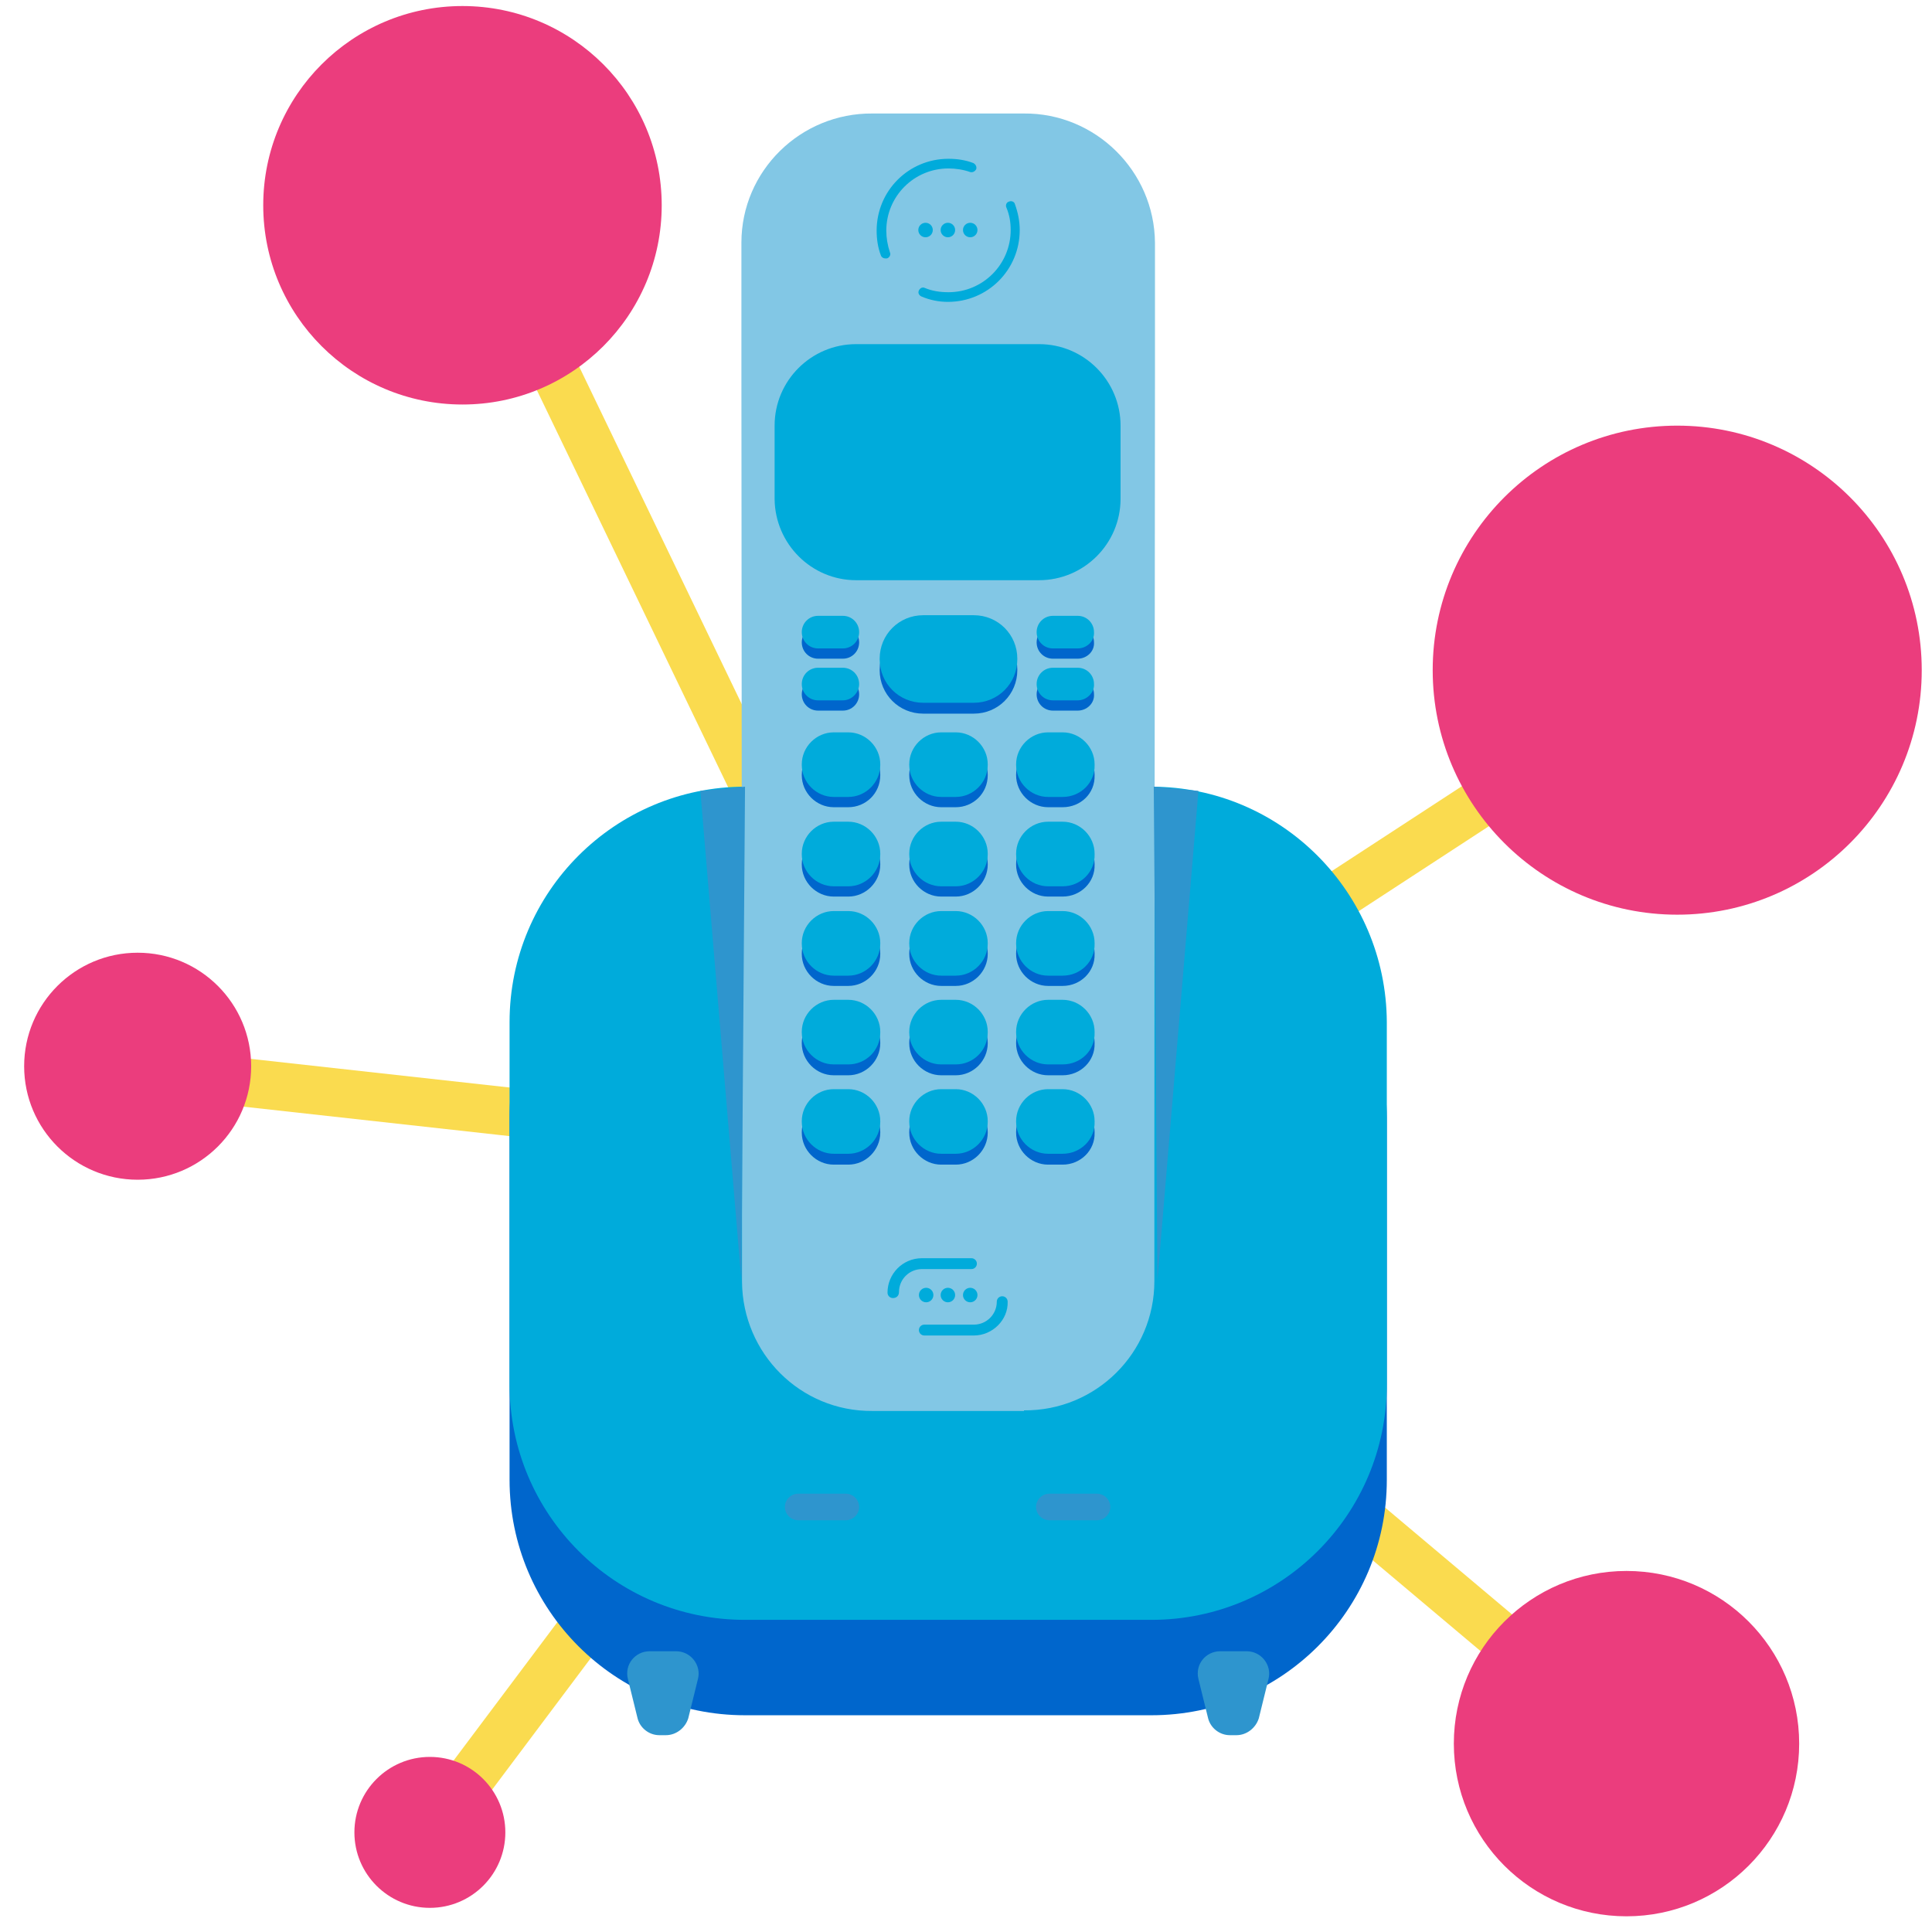 <?xml version="1.0" encoding="utf-8"?>
<!-- Generator: Adobe Illustrator 25.0.1, SVG Export Plug-In . SVG Version: 6.00 Build 0)  -->
<svg version="1.1" id="Layer_1" xmlns="http://www.w3.org/2000/svg" xmlns:xlink="http://www.w3.org/1999/xlink" x="0px" y="0px"
	 viewBox="0 0 320 320" style="enable-background:new 0 0 320 320;" xml:space="preserve">
<style type="text/css">
	.st0{fill:#FADB4F;}
	.st1{fill:#EB3D7D;}
	.st2{fill:#0066CC;}
	.st3{fill:#00ABDB;}
	.st4{fill:#82C7E5;}
	.st5{fill:#2E95CE;}
</style>
<g>
	
		<rect x="114.3" y="32.1" transform="matrix(0.901 -0.434 0.434 0.901 -38.769 62.932)" class="st0" width="8" height="168.4"/>
</g>
<g>
	
		<rect x="142.6" y="146.8" transform="matrix(0.837 -0.546 0.546 0.837 -46.998 143.672)" class="st0" width="150.9" height="8"/>
</g>
<g>
	
		<rect x="209.4" y="164.8" transform="matrix(0.644 -0.765 0.765 0.644 -108.634 249.293)" class="st0" width="8" height="152.9"/>
</g>
<g>
	
		<rect x="85" y="118.5" transform="matrix(0.11 -0.994 0.994 0.11 -104.469 252.799)" class="st0" width="8" height="132.5"/>
</g>
<g>
	<rect x="43.1" y="243.9" transform="matrix(0.6 -0.8 0.8 0.6 -153.179 189.508)" class="st0" width="139.7" height="8"/>
</g>
<g>
	<g>
		<circle class="st1" cx="277.8" cy="111" r="40.5"/>
	</g>
</g>
<g>
	<g>
		<circle class="st1" cx="269.4" cy="288.8" r="28.6"/>
	</g>
</g>
<g>
	<g>
		<circle class="st1" cx="76.6" cy="34" r="33"/>
	</g>
</g>
<g>
	<g>
		<circle class="st1" cx="22.8" cy="176.6" r="18.8"/>
	</g>
</g>
<g>
	<g>
		<circle class="st1" cx="71.2" cy="303.5" r="12.5"/>
	</g>
</g>
<g>
	<g>
		<g>
			<path class="st2" d="M190.7,146.1h-67.3c-21.5,0-39,17.4-39,39v60c0,21.5,17.4,39,39,39h67.3c21.5,0,39-17.4,39-39v-60
				C229.6,163.5,212.2,146.1,190.7,146.1z"/>
		</g>
	</g>
	<g>
		<g>
			<path class="st3" d="M190.7,130.3h-67.3c-21.5,0-39,17.4-39,39v60c0,21.5,17.4,39,39,39h67.3c21.5,0,39-17.4,39-39v-60
				C229.6,147.8,212.2,130.3,190.7,130.3z"/>
		</g>
	</g>
	<g>
		<g>
			<path class="st4" d="M169.6,233.6c11.9,0.1,21.6-9.5,21.6-21.4v-21.1c0-15,0.1-117,0.1-129.9V40.2c-0.1-11.9-9.9-21.5-21.7-21.4
				h-25.1c-11.9-0.1-21.7,9.5-21.7,21.4v21.1c0,12.9,0.1,114.8,0.1,129.9v21.1c0.1,11.9,9.7,21.5,21.6,21.4H169.6z"/>
		</g>
	</g>
	<g>
		<g>
			<g>
				<circle class="st3" cx="160.7" cy="38.1" r="1.2"/>
			</g>
		</g>
		<g>
			<g>
				<circle class="st3" cx="157" cy="38.1" r="1.2"/>
			</g>
		</g>
		<g>
			<g>
				<circle class="st3" cx="153.3" cy="38.1" r="1.2"/>
			</g>
		</g>
	</g>
	<g>
		<g>
			<g>
				<g>
					<circle class="st3" cx="160.7" cy="214.5" r="1.2"/>
				</g>
			</g>
			<g>
				<g>
					<circle class="st3" cx="157" cy="214.5" r="1.2"/>
				</g>
			</g>
			<g>
				<g>
					<circle class="st3" cx="153.4" cy="214.5" r="1.2"/>
				</g>
			</g>
		</g>
		<g>
			<g>
				<path class="st3" d="M161.3,221.2h-8.2c-0.5,0-0.9-0.4-0.9-0.9c0-0.5,0.4-0.9,0.9-0.9h8.2c2.1,0,3.8-1.7,3.8-3.8
					c0-0.5,0.4-0.9,0.9-0.9c0.5,0,0.9,0.4,0.9,0.9C167,218.6,164.4,221.2,161.3,221.2z"/>
			</g>
		</g>
		<g>
			<g>
				<path class="st3" d="M147.9,215c-0.5,0-0.9-0.4-0.9-0.9c0-3.1,2.5-5.7,5.7-5.7h8.2c0.5,0,0.9,0.4,0.9,0.9c0,0.5-0.4,0.9-0.9,0.9
					h-8.2c-2.1,0-3.8,1.7-3.8,3.8C148.9,214.6,148.5,215,147.9,215z"/>
			</g>
		</g>
	</g>
	<g>
		<g>
			<path class="st3" d="M141.8,96.1h30.3c7.4,0,13.5-6,13.5-13.5V70.5c0-7.4-6-13.5-13.5-13.5h-30.3c-7.4,0-13.5,6-13.5,13.5v12.2
				C128.4,90.1,134.4,96.1,141.8,96.1z"/>
		</g>
	</g>
	<g>
		<g>
			<polygon class="st5" points="122.8,212.2 116,131 123.4,130.3 			"/>
		</g>
	</g>
	<g>
		<g>
			<polygon class="st5" points="191.7,212.2 198.5,131 191.1,130.3 			"/>
		</g>
	</g>
	<g>
		<g>
			<g>
				<path class="st5" d="M110.3,287.4h-1.1c-1.7,0-3.2-1.2-3.6-2.8l-1.6-6.5c-0.6-2.4,1.2-4.6,3.6-4.6h4.4c2.4,0,4.2,2.3,3.6,4.6
					l-1.6,6.5C113.5,286.2,112,287.4,110.3,287.4z"/>
			</g>
		</g>
		<g>
			<g>
				<path class="st5" d="M204.8,287.4h-1.1c-1.7,0-3.2-1.2-3.6-2.8l-1.6-6.5c-0.6-2.4,1.2-4.6,3.6-4.6h4.4c2.4,0,4.2,2.3,3.6,4.6
					l-1.6,6.5C208,286.2,206.5,287.4,204.8,287.4z"/>
			</g>
		</g>
	</g>
	<g>
		<g>
			<g>
				<path class="st3" d="M157,50c-1.5,0-3-0.3-4.4-0.9c-0.4-0.2-0.6-0.6-0.4-1c0.2-0.4,0.6-0.6,1-0.4c1.2,0.5,2.5,0.7,3.9,0.7
					c5.7,0,10.3-4.6,10.3-10.3c0-1.3-0.2-2.5-0.7-3.7c-0.2-0.4,0-0.9,0.4-1c0.4-0.2,0.9,0,1,0.4c0.5,1.4,0.8,2.8,0.8,4.3
					C168.9,44.7,163.6,50,157,50z"/>
			</g>
		</g>
		<g>
			<g>
				<path class="st3" d="M146.6,42.8c-0.3,0-0.6-0.2-0.7-0.5c-0.5-1.3-0.7-2.7-0.7-4.1c0-6.6,5.3-11.9,11.9-11.9
					c1.4,0,2.8,0.2,4.1,0.7c0.4,0.2,0.6,0.6,0.5,1c-0.2,0.4-0.6,0.6-1,0.5c-1.1-0.4-2.4-0.6-3.6-0.6c-5.7,0-10.3,4.6-10.3,10.3
					c0,1.2,0.2,2.4,0.6,3.6c0.2,0.4-0.1,0.9-0.5,1C146.8,42.8,146.7,42.8,146.6,42.8z"/>
			</g>
		</g>
	</g>
	<g>
		<g>
			<g>
				<path class="st5" d="M140.1,251.8h-7.9c-1.2,0-2.2-1-2.2-2.2v0c0-1.2,1-2.2,2.2-2.2h7.9c1.2,0,2.2,1,2.2,2.2v0
					C142.3,250.8,141.3,251.8,140.1,251.8z"/>
			</g>
		</g>
		<g>
			<g>
				<path class="st5" d="M181.7,251.8h-7.9c-1.2,0-2.2-1-2.2-2.2v0c0-1.2,1-2.2,2.2-2.2h7.9c1.2,0,2.2,1,2.2,2.2v0
					C183.9,250.8,182.9,251.8,181.7,251.8z"/>
			</g>
		</g>
	</g>
	<g>
		<g>
			<g>
				<g>
					<path class="st2" d="M140.5,133.7h-2.4c-2.9,0-5.3-2.4-5.3-5.3v-0.1c0-2.9,2.4-5.3,5.3-5.3h2.4c2.9,0,5.3,2.4,5.3,5.3v0.1
						C145.8,131.4,143.4,133.7,140.5,133.7z"/>
				</g>
			</g>
			<g>
				<g>
					<path class="st2" d="M158.3,133.7h-2.4c-2.9,0-5.3-2.4-5.3-5.3v-0.1c0-2.9,2.4-5.3,5.3-5.3h2.4c2.9,0,5.3,2.4,5.3,5.3v0.1
						C163.6,131.4,161.2,133.7,158.3,133.7z"/>
				</g>
			</g>
			<g>
				<g>
					<path class="st2" d="M176,133.7h-2.4c-2.9,0-5.3-2.4-5.3-5.3v-0.1c0-2.9,2.4-5.3,5.3-5.3h2.4c2.9,0,5.3,2.4,5.3,5.3v0.1
						C181.4,131.4,179,133.7,176,133.7z"/>
				</g>
			</g>
		</g>
		<g>
			<g>
				<g>
					<path class="st2" d="M140.5,148.5h-2.4c-2.9,0-5.3-2.4-5.3-5.3v-0.1c0-2.9,2.4-5.3,5.3-5.3h2.4c2.9,0,5.3,2.4,5.3,5.3v0.1
						C145.8,146.1,143.4,148.5,140.5,148.5z"/>
				</g>
			</g>
			<g>
				<g>
					<path class="st2" d="M158.3,148.5h-2.4c-2.9,0-5.3-2.4-5.3-5.3v-0.1c0-2.9,2.4-5.3,5.3-5.3h2.4c2.9,0,5.3,2.4,5.3,5.3v0.1
						C163.6,146.1,161.2,148.5,158.3,148.5z"/>
				</g>
			</g>
			<g>
				<g>
					<path class="st2" d="M176,148.5h-2.4c-2.9,0-5.3-2.4-5.3-5.3v-0.1c0-2.9,2.4-5.3,5.3-5.3h2.4c2.9,0,5.3,2.4,5.3,5.3v0.1
						C181.4,146.1,179,148.5,176,148.5z"/>
				</g>
			</g>
		</g>
		<g>
			<g>
				<g>
					<path class="st2" d="M140.5,163.3h-2.4c-2.9,0-5.3-2.4-5.3-5.3v-0.1c0-2.9,2.4-5.3,5.3-5.3h2.4c2.9,0,5.3,2.4,5.3,5.3v0.1
						C145.8,160.9,143.4,163.3,140.5,163.3z"/>
				</g>
			</g>
			<g>
				<g>
					<path class="st2" d="M158.3,163.3h-2.4c-2.9,0-5.3-2.4-5.3-5.3v-0.1c0-2.9,2.4-5.3,5.3-5.3h2.4c2.9,0,5.3,2.4,5.3,5.3v0.1
						C163.6,160.9,161.2,163.3,158.3,163.3z"/>
				</g>
			</g>
			<g>
				<g>
					<path class="st2" d="M176,163.3h-2.4c-2.9,0-5.3-2.4-5.3-5.3v-0.1c0-2.9,2.4-5.3,5.3-5.3h2.4c2.9,0,5.3,2.4,5.3,5.3v0.1
						C181.4,160.9,179,163.3,176,163.3z"/>
				</g>
			</g>
		</g>
		<g>
			<g>
				<g>
					<path class="st2" d="M140.5,178.1h-2.4c-2.9,0-5.3-2.4-5.3-5.3v-0.1c0-2.9,2.4-5.3,5.3-5.3h2.4c2.9,0,5.3,2.4,5.3,5.3v0.1
						C145.8,175.7,143.4,178.1,140.5,178.1z"/>
				</g>
			</g>
			<g>
				<g>
					<path class="st2" d="M158.3,178.1h-2.4c-2.9,0-5.3-2.4-5.3-5.3v-0.1c0-2.9,2.4-5.3,5.3-5.3h2.4c2.9,0,5.3,2.4,5.3,5.3v0.1
						C163.6,175.7,161.2,178.1,158.3,178.1z"/>
				</g>
			</g>
			<g>
				<g>
					<path class="st2" d="M176,178.1h-2.4c-2.9,0-5.3-2.4-5.3-5.3v-0.1c0-2.9,2.4-5.3,5.3-5.3h2.4c2.9,0,5.3,2.4,5.3,5.3v0.1
						C181.4,175.7,179,178.1,176,178.1z"/>
				</g>
			</g>
		</g>
		<g>
			<g>
				<g>
					<path class="st2" d="M140.5,192.9h-2.4c-2.9,0-5.3-2.4-5.3-5.3v-0.1c0-2.9,2.4-5.3,5.3-5.3h2.4c2.9,0,5.3,2.4,5.3,5.3v0.1
						C145.8,190.5,143.4,192.9,140.5,192.9z"/>
				</g>
			</g>
			<g>
				<g>
					<path class="st2" d="M158.3,192.9h-2.4c-2.9,0-5.3-2.4-5.3-5.3v-0.1c0-2.9,2.4-5.3,5.3-5.3h2.4c2.9,0,5.3,2.4,5.3,5.3v0.1
						C163.6,190.5,161.2,192.9,158.3,192.9z"/>
				</g>
			</g>
			<g>
				<g>
					<path class="st2" d="M176,192.9h-2.4c-2.9,0-5.3-2.4-5.3-5.3v-0.1c0-2.9,2.4-5.3,5.3-5.3h2.4c2.9,0,5.3,2.4,5.3,5.3v0.1
						C181.4,190.5,179,192.9,176,192.9z"/>
				</g>
			</g>
		</g>
		<g>
			<g>
				<path class="st2" d="M161.3,118.2h-8.4c-4,0-7.2-3.2-7.2-7.2v-0.1c0-4,3.2-7.2,7.2-7.2h8.4c4,0,7.2,3.2,7.2,7.2v0.1
					C168.5,115,165.3,118.2,161.3,118.2z"/>
			</g>
		</g>
		<g>
			<g>
				<path class="st2" d="M139.6,109.1h-4.1c-1.5,0-2.7-1.2-2.7-2.7v0c0-1.5,1.2-2.7,2.7-2.7h4.1c1.5,0,2.7,1.2,2.7,2.7v0
					C142.3,107.9,141.1,109.1,139.6,109.1z"/>
			</g>
		</g>
		<g>
			<g>
				<path class="st2" d="M139.6,117.7h-4.1c-1.5,0-2.7-1.2-2.7-2.7v0c0-1.5,1.2-2.7,2.7-2.7h4.1c1.5,0,2.7,1.2,2.7,2.7v0
					C142.3,116.5,141.1,117.7,139.6,117.7z"/>
			</g>
		</g>
		<g>
			<g>
				<path class="st2" d="M178.5,109.1h-4.1c-1.5,0-2.7-1.2-2.7-2.7v0c0-1.5,1.2-2.7,2.7-2.7h4.1c1.5,0,2.7,1.2,2.7,2.7v0
					C181.3,107.9,180,109.1,178.5,109.1z"/>
			</g>
		</g>
		<g>
			<g>
				<path class="st2" d="M178.5,117.7h-4.1c-1.5,0-2.7-1.2-2.7-2.7v0c0-1.5,1.2-2.7,2.7-2.7h4.1c1.5,0,2.7,1.2,2.7,2.7v0
					C181.3,116.5,180,117.7,178.5,117.7z"/>
			</g>
		</g>
	</g>
	<g>
		<g>
			<g>
				<g>
					<path class="st3" d="M140.5,132h-2.4c-2.9,0-5.3-2.4-5.3-5.3v-0.1c0-2.9,2.4-5.3,5.3-5.3h2.4c2.9,0,5.3,2.4,5.3,5.3v0.1
						C145.8,129.6,143.4,132,140.5,132z"/>
				</g>
			</g>
			<g>
				<g>
					<path class="st3" d="M158.3,132h-2.4c-2.9,0-5.3-2.4-5.3-5.3v-0.1c0-2.9,2.4-5.3,5.3-5.3h2.4c2.9,0,5.3,2.4,5.3,5.3v0.1
						C163.6,129.6,161.2,132,158.3,132z"/>
				</g>
			</g>
			<g>
				<g>
					<path class="st3" d="M176,132h-2.4c-2.9,0-5.3-2.4-5.3-5.3v-0.1c0-2.9,2.4-5.3,5.3-5.3h2.4c2.9,0,5.3,2.4,5.3,5.3v0.1
						C181.4,129.6,179,132,176,132z"/>
				</g>
			</g>
		</g>
		<g>
			<g>
				<g>
					<path class="st3" d="M140.5,146.8h-2.4c-2.9,0-5.3-2.4-5.3-5.3v-0.1c0-2.9,2.4-5.3,5.3-5.3h2.4c2.9,0,5.3,2.4,5.3,5.3v0.1
						C145.8,144.4,143.4,146.8,140.5,146.8z"/>
				</g>
			</g>
			<g>
				<g>
					<path class="st3" d="M158.3,146.8h-2.4c-2.9,0-5.3-2.4-5.3-5.3v-0.1c0-2.9,2.4-5.3,5.3-5.3h2.4c2.9,0,5.3,2.4,5.3,5.3v0.1
						C163.6,144.4,161.2,146.8,158.3,146.8z"/>
				</g>
			</g>
			<g>
				<g>
					<path class="st3" d="M176,146.8h-2.4c-2.9,0-5.3-2.4-5.3-5.3v-0.1c0-2.9,2.4-5.3,5.3-5.3h2.4c2.9,0,5.3,2.4,5.3,5.3v0.1
						C181.4,144.4,179,146.8,176,146.8z"/>
				</g>
			</g>
		</g>
		<g>
			<g>
				<g>
					<path class="st3" d="M140.5,161.6h-2.4c-2.9,0-5.3-2.4-5.3-5.3v-0.1c0-2.9,2.4-5.3,5.3-5.3h2.4c2.9,0,5.3,2.4,5.3,5.3v0.1
						C145.8,159.2,143.4,161.6,140.5,161.6z"/>
				</g>
			</g>
			<g>
				<g>
					<path class="st3" d="M158.3,161.6h-2.4c-2.9,0-5.3-2.4-5.3-5.3v-0.1c0-2.9,2.4-5.3,5.3-5.3h2.4c2.9,0,5.3,2.4,5.3,5.3v0.1
						C163.6,159.2,161.2,161.6,158.3,161.6z"/>
				</g>
			</g>
			<g>
				<g>
					<path class="st3" d="M176,161.6h-2.4c-2.9,0-5.3-2.4-5.3-5.3v-0.1c0-2.9,2.4-5.3,5.3-5.3h2.4c2.9,0,5.3,2.4,5.3,5.3v0.1
						C181.4,159.2,179,161.6,176,161.6z"/>
				</g>
			</g>
		</g>
		<g>
			<g>
				<g>
					<path class="st3" d="M140.5,176.3h-2.4c-2.9,0-5.3-2.4-5.3-5.3v-0.1c0-2.9,2.4-5.3,5.3-5.3h2.4c2.9,0,5.3,2.4,5.3,5.3v0.1
						C145.8,174,143.4,176.3,140.5,176.3z"/>
				</g>
			</g>
			<g>
				<g>
					<path class="st3" d="M158.3,176.3h-2.4c-2.9,0-5.3-2.4-5.3-5.3v-0.1c0-2.9,2.4-5.3,5.3-5.3h2.4c2.9,0,5.3,2.4,5.3,5.3v0.1
						C163.6,174,161.2,176.3,158.3,176.3z"/>
				</g>
			</g>
			<g>
				<g>
					<path class="st3" d="M176,176.3h-2.4c-2.9,0-5.3-2.4-5.3-5.3v-0.1c0-2.9,2.4-5.3,5.3-5.3h2.4c2.9,0,5.3,2.4,5.3,5.3v0.1
						C181.4,174,179,176.3,176,176.3z"/>
				</g>
			</g>
		</g>
		<g>
			<g>
				<g>
					<path class="st3" d="M140.5,191.1h-2.4c-2.9,0-5.3-2.4-5.3-5.3v-0.1c0-2.9,2.4-5.3,5.3-5.3h2.4c2.9,0,5.3,2.4,5.3,5.3v0.1
						C145.8,188.7,143.4,191.1,140.5,191.1z"/>
				</g>
			</g>
			<g>
				<g>
					<path class="st3" d="M158.3,191.1h-2.4c-2.9,0-5.3-2.4-5.3-5.3v-0.1c0-2.9,2.4-5.3,5.3-5.3h2.4c2.9,0,5.3,2.4,5.3,5.3v0.1
						C163.6,188.7,161.2,191.1,158.3,191.1z"/>
				</g>
			</g>
			<g>
				<g>
					<path class="st3" d="M176,191.1h-2.4c-2.9,0-5.3-2.4-5.3-5.3v-0.1c0-2.9,2.4-5.3,5.3-5.3h2.4c2.9,0,5.3,2.4,5.3,5.3v0.1
						C181.4,188.7,179,191.1,176,191.1z"/>
				</g>
			</g>
		</g>
		<g>
			<g>
				<path class="st3" d="M161.3,116.4h-8.4c-4,0-7.2-3.2-7.2-7.2v-0.1c0-4,3.2-7.2,7.2-7.2h8.4c4,0,7.2,3.2,7.2,7.2v0.1
					C168.5,113.2,165.3,116.4,161.3,116.4z"/>
			</g>
		</g>
		<g>
			<g>
				<path class="st3" d="M139.6,107.4h-4.1c-1.5,0-2.7-1.2-2.7-2.7v0c0-1.5,1.2-2.7,2.7-2.7h4.1c1.5,0,2.7,1.2,2.7,2.7v0
					C142.3,106.2,141.1,107.4,139.6,107.4z"/>
			</g>
		</g>
		<g>
			<g>
				<path class="st3" d="M139.6,116h-4.1c-1.5,0-2.7-1.2-2.7-2.7v0c0-1.5,1.2-2.7,2.7-2.7h4.1c1.5,0,2.7,1.2,2.7,2.7v0
					C142.3,114.7,141.1,116,139.6,116z"/>
			</g>
		</g>
		<g>
			<g>
				<path class="st3" d="M178.5,107.4h-4.1c-1.5,0-2.7-1.2-2.7-2.7v0c0-1.5,1.2-2.7,2.7-2.7h4.1c1.5,0,2.7,1.2,2.7,2.7v0
					C181.3,106.2,180,107.4,178.5,107.4z"/>
			</g>
		</g>
		<g>
			<g>
				<path class="st3" d="M178.5,116h-4.1c-1.5,0-2.7-1.2-2.7-2.7v0c0-1.5,1.2-2.7,2.7-2.7h4.1c1.5,0,2.7,1.2,2.7,2.7v0
					C181.3,114.7,180,116,178.5,116z"/>
			</g>
		</g>
	</g>
</g>
</svg>
